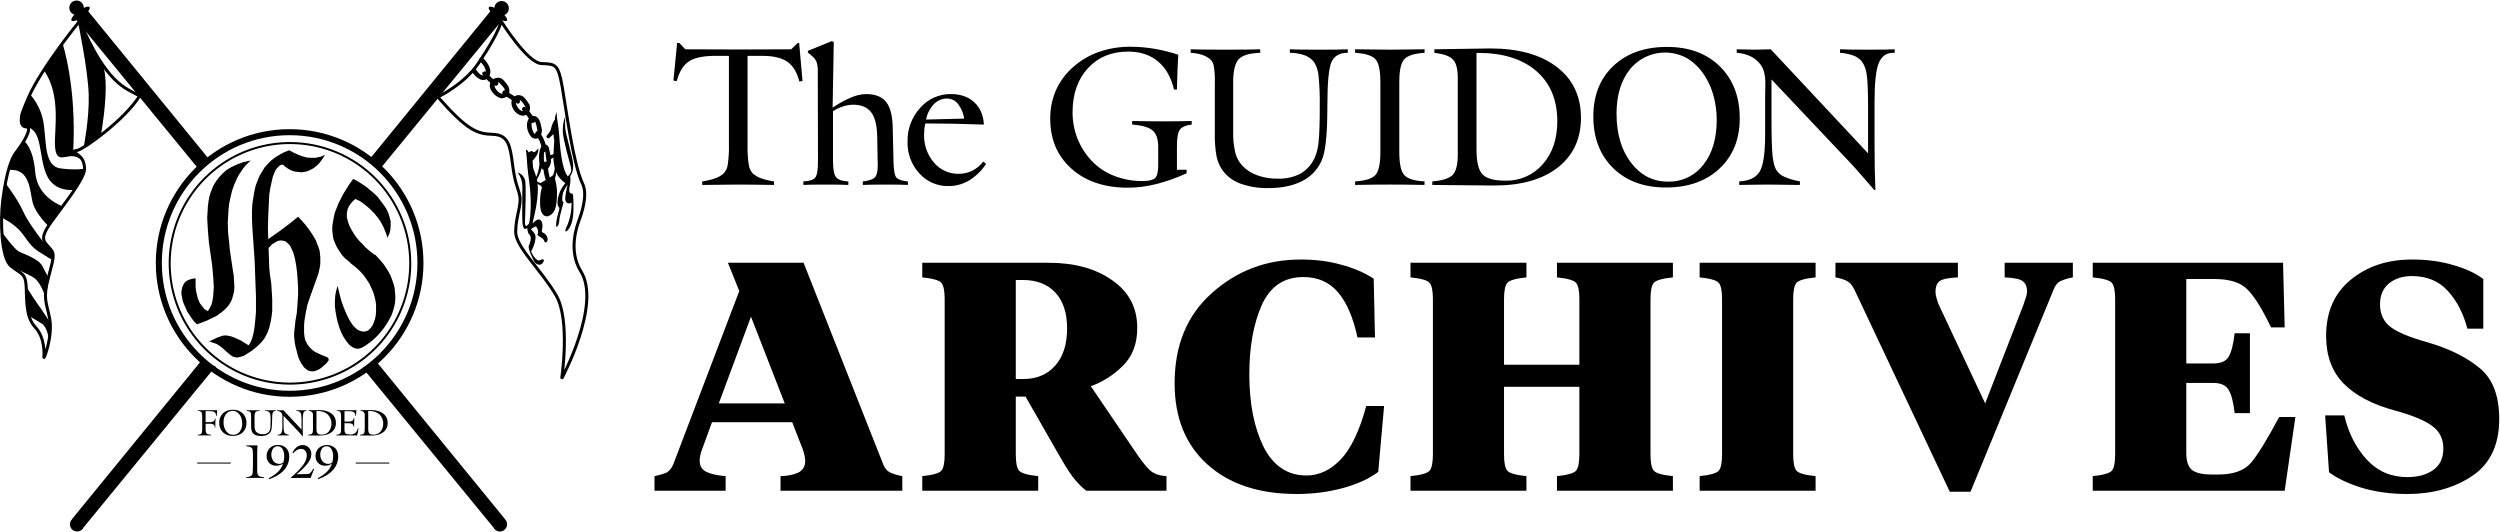 <svg width="2956" height="629" viewBox="0 0 2956 629" fill="none" xmlns="http://www.w3.org/2000/svg">
<path d="M105.92 8.448C107.256 10.242 103.563 15.253 97.673 19.64C91.782 24.027 85.922 26.122 84.586 24.326C83.25 22.529 86.941 17.519 92.832 13.133C98.722 8.748 104.581 6.652 105.92 8.448Z" fill="black"/>
<path d="M99.112 9.198C99.112 10.893 98.609 12.551 97.668 13.961C96.726 15.37 95.387 16.469 93.821 17.118C92.254 17.767 90.531 17.938 88.868 17.607C87.205 17.277 85.677 16.461 84.478 15.263C83.279 14.064 82.462 12.537 82.13 10.874C81.799 9.212 81.968 7.488 82.616 5.921C83.264 4.355 84.362 3.015 85.771 2.072C87.18 1.13 88.837 0.626 90.532 0.625C91.659 0.624 92.774 0.845 93.815 1.275C94.856 1.706 95.802 2.337 96.599 3.134C97.395 3.93 98.028 4.875 98.459 5.916C98.89 6.956 99.112 8.072 99.112 9.198Z" fill="black"/>
<path d="M584.518 9.799C584.518 11.495 585.02 13.152 585.962 14.562C586.905 15.972 588.244 17.071 589.81 17.72C591.377 18.369 593.101 18.539 594.764 18.208C596.427 17.877 597.955 17.061 599.154 15.862C600.353 14.662 601.169 13.135 601.5 11.472C601.831 9.809 601.661 8.085 601.012 6.518C600.363 4.952 599.264 3.613 597.854 2.67C596.444 1.728 594.787 1.226 593.091 1.226C590.817 1.226 588.637 2.129 587.029 3.737C585.421 5.345 584.518 7.525 584.518 9.799Z" fill="black"/>
<path d="M94.147 24.898C94.147 24.898 49.476 79.548 33.929 114.826C33.929 114.826 25.359 134.359 25.359 137.947C25.359 141.535 23.46 149.506 31.233 150.104C39.006 150.702 27.352 169.537 18.981 180.3C10.61 191.062 5.827 216.175 3.136 238C0.445 259.824 1.043 305.267 13.301 314.834C25.558 324.401 30.037 322.906 30.94 338.452C31.843 353.998 30.043 374.328 41.703 386.885C53.362 399.441 52.166 418.575 51.867 422.461C51.568 426.348 62.63 397.647 58.743 377.019C54.857 356.39 50.373 353.699 57.548 327.092C64.723 300.484 64.424 299.886 58.145 292.711C51.867 285.535 45.888 282.546 61.135 261.618C76.382 240.691 100.3 210.794 100.001 199.433C99.702 188.073 94.32 184.784 90.434 181.794C86.547 178.805 84.753 179.104 91.929 177.609C99.104 176.114 146.938 142.331 165.175 113.331C147.536 104.063 125.706 98.383 94.147 24.898Z" stroke="black" stroke-width="3.566"/>
<path d="M121.62 77.556C121.62 77.556 130.39 92.901 119.628 158.077C101.69 172.029 98.898 174.021 98.898 174.021C98.898 174.021 105.675 140.937 104.878 111.837C104.08 82.737 92.321 26.532 92.321 26.532L94.147 24.898L121.62 77.556Z" fill="black"/>
<path d="M73.992 51.45C73.992 51.45 90.734 102.274 86.548 178.211C90.346 181.611 93.755 185.421 96.713 189.572C94.848 187.728 92.584 186.337 90.095 185.507C87.607 184.678 84.961 184.432 82.363 184.789C73.394 185.985 66.219 190.17 65.023 172.83C63.827 155.49 72.796 112.439 51.868 83.141C66.816 59.821 73.992 51.45 73.992 51.45Z" fill="black"/>
<path d="M35.127 111.24C35.127 111.24 48.88 124.395 51.87 147.714C54.859 171.033 53.065 196.744 71.601 199.136C90.137 201.528 100.003 199.435 100.003 199.435L89.539 224.249C89.539 224.249 64.426 229.033 54.859 206.311C45.292 183.59 50.674 153.693 31.241 150.106C22.571 147.116 25.361 137.949 25.361 137.949L35.127 111.24Z" fill="black"/>
<path d="M28.546 166.845C28.546 166.845 39.308 174.02 41.7 203.917C44.092 233.813 73.988 243.978 73.988 243.978L57.246 267.298C57.246 267.298 42.298 252.947 38.71 239.793C35.123 226.638 36.319 198.536 10.01 200.927C12.402 189.567 24.36 172.825 28.546 166.845Z" fill="black"/>
<path d="M5.83 215.882C5.83 215.882 20.778 235.016 27.355 249.964C33.933 264.913 54.262 290.026 54.262 290.026L62.035 297.799L62.633 307.964C62.633 307.964 53.664 302.582 45.293 297.201C36.922 291.82 32.737 284.644 27.355 277.469C21.974 270.294 14.799 263.717 1.645 257.14C2.201 243.315 3.599 229.537 5.83 215.882Z" fill="black"/>
<path d="M2.237 274.474C2.237 274.474 16.588 294.206 21.969 297.195C27.35 300.185 45.288 305.567 50.072 314.535C54.855 323.504 57.845 329.484 57.845 329.484L53.659 351.009C53.659 351.009 48.278 333.669 39.907 328.288C31.536 322.906 11.206 315.731 8.815 310.35C6.423 304.969 2.237 274.474 2.237 274.474Z" fill="black"/>
<path d="M29.747 336.662C29.747 336.662 39.912 353.404 45.293 360.579C50.675 367.754 59.644 382.104 59.644 382.104L57.85 402.434C57.85 402.434 56.654 387.486 49.479 382.702C42.304 377.919 32.139 373.135 32.139 370.744C32.139 368.352 29.747 336.662 29.747 336.662Z" fill="black"/>
<path d="M342.46 465.617C427.879 465.617 497.124 396.372 497.124 310.953C497.124 225.534 427.879 156.289 342.46 156.289C257.041 156.289 187.796 225.534 187.796 310.953C187.796 396.372 257.041 465.617 342.46 465.617Z" stroke="black" stroke-width="7.131"/>
<path d="M485.085 311.354C485.085 339.483 476.744 366.98 461.116 390.369C445.489 413.757 423.277 431.986 397.289 442.751C371.301 453.516 342.705 456.332 315.117 450.845C287.528 445.357 262.186 431.812 242.296 411.922C222.406 392.032 208.86 366.69 203.373 339.102C197.885 311.513 200.701 282.917 211.466 256.929C222.23 230.941 240.459 208.729 263.848 193.101C287.236 177.474 314.733 169.132 342.862 169.132C380.582 169.132 416.756 184.116 443.428 210.788C470.1 237.46 485.084 273.634 485.085 311.354Z" stroke="black" stroke-width="2.377"/>
<path d="M517.658 114.627C517.658 114.627 548.546 100.078 565.288 75.362C591.802 36.218 592.399 24.937 592.399 24.937C592.399 24.937 623.492 74.565 640.234 75.163C656.976 75.761 659.966 75.761 664.749 102.668C669.532 129.575 677.344 192.787 688.866 217.271C695.243 230.824 687.67 252.349 684.481 261.12C683.188 264.672 670.928 295.4 686.872 320.913C711.305 360.008 664.151 447.674 664.151 447.674C664.151 447.674 674.516 378.912 657.774 349.613C641.032 320.315 609.739 292.212 609.739 274.274C609.739 256.336 616.915 241.986 614.523 231.223C612.131 220.46 609.141 218.069 606.152 195.347C603.162 172.626 601.368 159.471 582.833 158.873C564.297 158.276 552.936 154.688 517.658 114.627Z" stroke="black" stroke-width="3.566"/>
<path d="M558.374 85.197C562.403 91.64 572.08 99.73 578.075 90.488C582.87 83.095 576.678 73.979 571.274 68.777C568.775 66.369 564.963 70.17 567.468 72.582C570.717 75.711 574.294 80.175 574.446 84.852C574.59 89.24 570.372 90.023 567.536 87.737C565.754 86.242 564.229 84.463 563.022 82.474C561.187 79.538 556.527 82.235 558.374 85.191V85.197Z" fill="black"/>
<path d="M600.999 101.915C598.579 98.666 594.517 92.138 590.003 91.909C585.559 91.683 581.39 93.696 579.708 97.914C576.775 105.259 584.914 113.747 591.216 115.841C594.552 116.95 598.305 115.363 600.464 112.786C603.16 109.567 602.539 105.471 600.999 101.915C599.623 98.736 594.986 101.48 596.351 104.631C597.428 107.121 597.148 109.698 594.35 110.664C592.162 111.419 589.641 109.132 588.224 107.793C586.062 105.759 582.256 99.503 586.66 97.779C589.242 96.767 589.627 97.233 590.996 98.48C592.971 100.356 594.764 102.413 596.351 104.627C598.399 107.378 603.075 104.698 600.999 101.915Z" fill="black"/>
<path d="M625.907 123.56C623.556 120.11 620.517 114.539 616.379 113.064C615.24 112.608 614.015 112.404 612.79 112.466C611.564 112.528 610.366 112.854 609.279 113.422C608.191 113.99 607.239 114.787 606.488 115.758C605.738 116.728 605.206 117.85 604.929 119.046C603.419 125.736 608.802 134.157 615.217 136.241C623.019 138.775 628.503 131.346 626.18 124.209C625.109 120.923 619.91 122.329 620.988 125.644C621.743 127.96 621.791 130.281 619.143 131.218C616.915 132.005 614.773 129.965 613.356 128.551C611.562 126.757 607.607 119.76 611.631 118.174C615.969 116.463 619.287 123.39 621.26 126.288C623.201 129.123 627.869 126.431 625.907 123.56Z" fill="black"/>
<path d="M640.734 153.383C639.814 149.183 639.165 143.143 636.27 139.789C632.293 135.178 626.645 136.778 624.272 141.983C621.443 148.19 623.793 156.838 628.136 161.8C629.113 162.843 630.387 163.561 631.786 163.854C633.185 164.148 634.64 164.004 635.954 163.442C639.58 161.739 640.532 157.765 640.829 154.1C641.109 150.63 635.724 150.664 635.446 154.1C635.326 155.589 634.862 159.619 632.403 158.399C631.012 157.709 630.171 155.203 629.673 153.887C628.959 151.955 628.551 149.924 628.466 147.867C628.4 146.497 628.882 142.395 630.7 142.306C633.844 142.15 635.066 152.644 635.542 154.815C636.289 158.205 641.474 156.767 640.734 153.383Z" fill="black"/>
<path d="M651.601 190.373C651.186 185.092 650.306 179.858 648.969 174.732C647.372 169.437 641.381 169.599 639.343 174.519C636.711 180.881 636.461 191.592 639.594 197.797C640.812 200.209 643.5 202.093 646.203 200.501C649.839 198.362 651.181 194.361 651.601 190.373C651.96 186.922 646.575 186.958 646.216 190.373C646.086 191.601 644.901 197.277 643.859 193.807C643.258 191.387 642.981 188.899 643.034 186.407C642.993 184.759 643.07 183.11 643.19 181.467C643.305 180.291 643.512 179.126 643.808 177.983C643.928 177.608 644.041 177.235 644.157 176.862C645.011 175.932 644.832 175.58 643.619 175.805C644.97 176.9 645.066 182.098 645.32 183.701C645.67 185.915 645.962 188.14 646.216 190.367C646.6 193.782 651.988 193.819 651.601 190.373Z" fill="black"/>
<path d="M570.735 88.285C574.563 93.287 579.269 98.516 585.059 101.213C588.184 102.669 590.92 98.03 587.775 96.564C584.652 94.958 581.843 92.802 579.484 90.199C578.398 89.096 577.369 87.935 576.368 86.755C576.046 86.376 575.73 85.99 575.418 85.602C575.168 85.292 574.975 85.034 575.385 85.569C573.305 82.853 568.626 85.529 570.737 88.286L570.735 88.285Z" fill="black"/>
<path d="M595.212 111.972C600.537 115.237 605.832 118.574 610.961 122.14C613.821 124.127 616.507 119.458 613.678 117.491C608.549 113.925 603.255 110.588 597.928 107.323C594.96 105.504 592.258 110.162 595.212 111.972Z" fill="black"/>
<path d="M617.997 130.881C621.784 134.862 625.058 139.301 627.742 144.095C629.449 147.117 634.1 144.405 632.389 141.377C629.47 136.188 625.913 131.384 621.802 127.076C619.394 124.564 615.591 128.38 617.997 130.881Z" fill="black"/>
<path d="M633.542 159.781C637.951 164.553 640.121 171.505 641.223 177.733C641.821 181.148 647.013 179.696 646.415 176.298C645.149 169.129 642.388 161.425 637.347 155.97C634.988 153.415 631.19 157.232 633.542 159.776V159.781Z" fill="black"/>
<path d="M642.719 193.044C641.718 199.769 643.546 207.026 645.411 213.417C646.381 216.741 651.576 215.325 650.603 211.981C649.248 207.618 648.359 203.123 647.95 198.572C647.872 197.438 647.853 196.3 647.893 195.163C647.903 194.839 648.122 193.053 647.911 194.472C648.417 191.078 643.23 189.617 642.719 193.036V193.044Z" fill="black"/>
<path d="M625.133 180.306C625.133 180.306 623.802 176.887 621.879 177.025C622.397 181.935 622.452 182.453 622.78 185.551C623.107 188.65 623.138 194.406 624.4 204.55C625.662 214.693 630.095 240.076 625.661 264.139C622.74 267.709 620.609 269.521 620.758 261.833C620.906 254.144 622.63 217.227 620.537 212.064C618.445 206.902 614.494 204.397 612.34 204.214C615.596 208.718 617.446 214.086 617.654 219.64C617.756 222.418 617.273 258.232 617.602 261.332C617.93 264.431 618.395 274.319 623.301 269.388C624.102 275.138 624.332 275.458 626.554 278.165C628.776 280.871 626.905 287.02 625.338 290.517C623.77 294.013 630.207 306.077 631.255 308.659C632.302 311.241 638.878 316.582 642.615 309.556C644.915 303.793 637.364 308.445 636.935 308.061C636.506 307.677 632.6 307.762 628.002 297.354C632.259 289.97 633.884 281.494 632.955 278.202C632.026 274.909 627.739 271.049 627.739 271.049C627.739 271.049 632.901 266.695 634.242 268.37C635.583 270.046 637.059 273.014 635.453 277.998C637.767 279.732 642.636 281.781 643.566 285.073C644.497 288.365 647.548 286.092 647.597 282.859C647.494 281.224 646.95 279.647 646.022 278.296C645.093 276.946 643.816 275.872 642.326 275.19C639.92 274.425 640.586 273.387 641.298 269.118C642.009 264.849 640.349 252.835 629.555 264.386C630.385 259.404 638.913 231.897 634.887 212.134C637.549 207.985 640.396 200.504 640.672 197.593C640.948 194.683 639.177 184.289 639.177 184.289C639.177 184.289 637.34 204.172 633.984 209.099C632.718 204.448 630.449 199.483 630.339 198.448C630.229 197.414 629.667 190.242 629.667 190.242C629.667 190.242 634.491 184.535 635.248 182.527C636.005 180.519 637.528 174.754 636.114 176.058C634.699 177.363 632.127 180.538 631.091 179.959C630.055 179.38 628.682 177.19 625.133 180.306Z" fill="black"/>
<path d="M655.981 141.567C656.229 138.454 656.882 135.387 657.924 132.443C658.442 137.355 658.499 137.871 658.826 140.972C659.152 144.073 660.219 148.658 661.138 159.189C662.058 169.72 663.366 198.61 671.407 208.659C674.379 205.607 676.402 202.759 674.826 197.01C673.25 191.262 666.216 165.639 665.596 157.36C665.032 150.637 665.967 143.872 668.334 137.553C667.536 150.11 668.858 155.147 669.304 157.539C669.75 159.93 676.895 187.174 677.221 190.275C677.548 193.376 679.052 202.097 674.256 208.067C674.71 214.204 674.592 214.916 673.352 221.515C672.112 228.113 674.747 229.199 676.643 228.803C678.538 228.408 678.17 248.774 677.839 252.911C677.507 257.047 675.94 269.788 669.377 273.694C666.477 273.774 671.254 265.801 671.52 264.636C674.497 256.609 675.963 248.1 675.844 239.539C671.093 242.272 668.212 238.862 668.324 234.396C668.437 229.931 671.081 218.288 671.081 218.288C671.081 218.288 666.191 225.224 665.452 229.235C664.713 233.246 664.111 238.552 666.318 239.253C664.82 245.27 661.373 256.661 661.264 261.122C661.155 265.582 658.319 269.922 657.676 267.47C657.034 265.019 658.626 256.283 660.379 250.848C662.132 245.413 661.407 245.935 660.038 244.002C658.669 242.068 657.711 229.27 668.396 216.687C666.8 214.433 654.883 209.892 654.323 186.237C651.441 188.319 648.215 190.781 647.447 189.046C646.764 186.853 646.268 184.607 645.963 182.331C645.963 182.331 650.885 184.894 654.459 182.037C654.579 175.83 655.428 167.358 655.319 166.326C655.21 165.294 654.3 158.507 654.3 158.507C654.3 158.507 649.421 163.698 648.441 163.639C647.46 163.579 645.175 162.103 646.534 160.29C647.894 158.477 650.52 155.81 651.222 153.287C651.924 150.764 652.596 146.235 655.981 141.567Z" fill="black"/>
<path d="M640.238 215.834C640.238 215.834 652.595 208.71 655.585 205.918C658.574 203.127 656.182 211.3 656.182 211.3C657.537 216.145 658.356 221.125 658.624 226.149C658.774 247.375 655.186 252.757 648.409 255.547C648.409 255.547 639.425 258.736 638.644 242.392C637.996 228.839 640.836 221.814 640.836 221.814C640.836 221.814 637.248 217.03 640.238 215.834Z" fill="black"/>
<path d="M634.549 214.484C634.549 214.484 638.884 216.875 641.724 216.875C644.564 216.875 640.827 220.314 640.827 220.314C638.556 219.211 636.359 217.963 634.25 216.576L633.054 215.53L634.698 213.736L634.549 214.484Z" fill="black"/>
<path d="M654.131 207.467C655.557 202.331 656.508 197.076 656.972 191.766C657.47 183.621 659.813 202.682 655.775 209.71C651.226 217.628 650.113 218.873 654.131 207.467Z" fill="black"/>
<path d="M578.075 8.448C576.738 10.242 580.432 15.253 586.322 19.64C592.213 24.027 598.072 26.122 599.411 24.326C600.749 22.529 597.054 17.519 591.164 13.133C585.273 8.748 579.413 6.652 578.075 8.448Z" fill="black"/>
<path d="M296.376 189.735L287.733 191.675L280.294 194.399L273.622 197.506L267.733 201.017L263.024 205.297L258.71 209.96L255.184 214.622L252.049 220.071L249.69 225.904L247.728 231.751L246.56 237.972L245.777 244.188L245.376 251.194L244.987 257.813L245.376 264.816L245.777 271.815L246.943 286.21L248.912 300.213L250.865 313.834L252.049 327.056L252.431 333.278L252.827 339.508L252.431 344.954L252.049 350.401L251.259 355.452L250.08 360.115L248.13 364.01L245.777 367.9L243.809 366.731L241.451 365.176L239.105 362.073L236.346 358.562L235.179 355.838L233.999 353.113L233.21 350.004L232.432 346.891L231.642 342.999L231.259 338.722V334.057V328.994L226.537 329.78L224.191 330.546L222.235 331.334L220.667 332.121L219.098 333.278L217.913 334.842L217.131 335.997L215.562 339.508L214.771 342.999L214.395 346.891L215.173 351.174L215.956 355.452L217.53 359.731L219.483 364.01L221.451 368.673L224.191 372.568L226.938 376.849L229.692 380.353L232.826 383.462L243.408 379.572L252.431 375.288L256.351 373.351L259.494 371.013L262.642 368.673L265.384 366.347L267.733 364.01L270.086 361.285L271.654 358.96L273.221 356.236L274.405 353.514L275.191 350.791L276.757 344.954L277.159 339.119L276.757 332.504L276.369 325.886L275.191 318.498L272.839 302.936L271.654 294.377L270.864 285.437L270.486 282.713L269.696 274.928L269.296 263.258L269.696 256.642L270.086 249.25L270.864 241.465L272.432 233.695L274.405 225.52L277.159 217.749L280.683 209.96L282.646 206.467L284.998 202.956L287.356 199.462L290.092 195.952L293.239 192.844L296.376 189.735Z" fill="black"/>
<path d="M359.542 390.075V384.627L359.931 379.566L361.493 369.837L363.45 360.506L366.203 352.338L371.709 336.772L374.432 329.385L376.795 322.387L378.363 314.985L378.745 311.489V307.991V304.484L378.363 300.59L377.98 296.713L376.795 292.818L375.227 288.924L373.66 284.644L371.295 280.367L368.566 276.092L365.401 271.425L361.876 266.747L357.563 261.697L352.469 256.252L341.876 264.81L330.495 273.363L317.166 282.707L316.772 269.085L317.166 255.083L317.95 238.751L318.334 230.576L319.519 222.79L321.088 215.403L322.653 208.787L325.007 202.95L326.192 200.627L327.76 198.669L329.326 197.117L330.896 195.562L332.853 194.775H334.821L336.389 196.349L338.351 197.903L340.692 199.456L343.443 201.011L346.197 202.178L349.333 202.95L352.858 203.333L355.994 203.731L359.542 203.333L363.06 202.566L366.587 201.011L370.522 199.059L374.043 196.349L377.56 192.838L381.115 188.174L384.252 183.111L381.498 184.281L378.745 185.451L375.994 185.834L373.277 186.621H367.771L362.678 186.218L357.179 184.664L352.086 182.727L346.963 180.389L341.876 177.665L335.988 180.001L330.896 182.727L325.79 185.834L321.088 189.345L317.166 193.222L313.247 197.5L310.111 202.566L306.974 207.631L304.605 213.46L302.254 219.68L300.687 226.685L299.513 233.689L298.334 241.459L297.944 250.031V258.973L298.334 268.301L301.081 308.381L301.871 329.385L302.649 349.998V359.725V369.065L301.871 378.012L301.081 385.797L299.902 393.185L298.334 399.405L296.378 404.467L295.198 406.405L294.03 408.361L288.927 405.234L284.601 402.512L280.296 400.576L276.76 399.017L273.624 397.847L270.489 397.079L267.736 396.681H265.386L262.644 397.079L260.674 397.847L256.354 399.405L247.348 403.68L252.051 405.234L256.354 406.793L259.89 409.133L263.027 411.468L268.131 416.132L270.489 418.075L272.841 420.025L275.193 421.582L277.54 422.349L280.686 422.75L284.211 421.966L288.137 420.798L292.463 418.075L297.944 414.578L304.216 409.517L306.574 407.191L308.927 404.85L310.894 402.512L312.846 399.803L315.983 393.954L318.334 387.735L319.902 381.119L321.088 374.516L321.876 367.512V360.506V353.892L321.486 347.274L320.687 334.836L319.117 323.94L318.334 316.152L317.551 293.202L319.519 291.266L321.486 288.924L324.224 287.371L326.579 285.814L329.326 284.644L332.068 284.26L334.821 284.644L337.567 285.431L339.925 287.371L342.677 290.095L344.63 293.989L346.963 299.035L348.566 305.271L350.1 313.042L351.289 322.387L352.086 333.272L352.469 340.673V348.054L351.702 360.109L350.9 370.236L349.333 379.176L348.566 386.564L347.764 393.954V397.847L348.154 401.357L348.566 405.234L349.333 409.517L351.702 418.473L352.858 422.75L354.427 426.244L355.994 429.357L357.973 432.078L359.542 434.419L361.876 436.356L363.834 437.914L366.203 438.696L368.566 439.085H370.906L373.66 438.312L376.405 437.142L379.546 435.2L382.683 432.475L386.21 429.357L387.778 427.031L388.572 426.244V425.073V424.307L388.161 423.52L387.004 422.349L385.023 421.582L379.135 419.246L375.994 417.685L372.474 416.132L369.337 413.791L366.203 410.687L363.45 407.191L362.265 404.85L361.109 402.512L360.313 399.803L359.931 397.079L359.542 393.568V390.075Z" fill="black"/>
<path d="M443.877 301.381H443.075L436.038 295.933L432.101 292.44L428.574 288.546L424.644 284.649L421.118 280.371L417.983 275.707L415.23 271.033L412.896 266.369L411.299 261.701L410.143 257.023V252.363L410.527 250.036L410.915 247.699L411.712 245.741L412.896 243.415L414.465 241.077L416.025 239.138L417.983 237.184L420.323 235.246L425.829 237.971L431.327 241.862L436.804 246.528L442.31 251.973L447.397 258.194L449.765 261.701L451.722 265.198L453.674 269.089L455.242 272.983L456.811 276.862L457.989 281.158L459.172 278.816L460.358 276.48L461.513 271.814L461.926 266.751V261.701L460.747 257.023L459.172 251.973L456.811 246.911L453.674 242.245L450.149 237.587L446.631 232.905L442.31 228.631L437.606 224.746L432.896 220.854L427.78 217.344L422.691 214.236L417.6 211.512L412.896 218.13L408.958 224.349L405.433 230.182L402.682 235.629L399.934 241.077L397.981 246.144L395.997 251.192L394.84 255.868L394.045 260.532L393.274 264.814L392.861 268.705V272.586L393.274 276.096L393.663 279.584L394.429 283.095L395.614 286.208L397.981 291.653L401.119 296.717L404.254 301.381L407.775 305.275L411.712 308.385L414.847 311.493L420.323 315.772L425.445 320.434L429.76 325.112L433.285 330.162L436.422 334.84L438.761 339.889L441.129 344.952L442.693 350.002L443.877 355.063L444.643 359.73V364.393V368.671L444.261 372.951L443.488 376.847L442.31 380.351L441.129 383.46L439.556 386.186L437.606 388.525L435.625 390.462L433.285 391.633L430.916 392.019H428.574L425.829 391.235L423.076 390.079L420.323 387.739L417.6 385.015L414.847 381.124L412.099 376.456L409.347 370.628L406.59 364.008L403.866 356.617L401.503 347.675L399.167 337.947L397.593 343.401L396.415 349.23L395.997 355.451V362.071L396.799 368.671L397.981 375.287L399.551 381.907L401.503 388.128L403.866 393.959L406.59 399.021L409.733 403.685L412.896 407.578L414.465 408.748L416.415 410.303L417.983 411.089L419.94 411.858L421.892 412.242H423.871L425.829 411.858L427.78 411.089L431.327 409.138L435.237 406.409L439.946 402.918L444.643 398.637L449.354 393.573L454.063 387.739L458.378 381.124L462.313 374.119L463.883 370.24L465.067 366.345L466.223 362.454L467.019 358.176L467.408 353.896V349.619L467.019 345.335L466.635 340.677L465.451 335.995L463.883 331.333L461.926 326.268L459.564 321.604L456.421 316.554L452.907 311.493L448.581 306.431L443.877 301.381Z" fill="black"/>
<path d="M291.176 565.153V564.159C292.668 564.123 294.146 563.855 295.556 563.367C296.584 563.02 297.477 562.359 298.109 561.478C298.586 560.467 298.842 559.366 298.862 558.248C299.005 556.649 299.077 554.046 299.076 550.438V538.861C299.123 536.704 299.029 534.546 298.795 532.401C298.706 531.446 298.368 530.531 297.814 529.748C297.138 529.078 296.292 528.605 295.367 528.38C294.005 527.976 292.6 527.735 291.181 527.663V526.613C291.879 526.631 292.65 526.645 293.492 526.654C294.334 526.664 295.579 526.668 297.228 526.667C299.25 526.667 300.759 526.663 301.755 526.654C302.752 526.645 303.661 526.623 304.483 526.586C304.358 528.475 304.265 530.134 304.202 531.564C304.139 532.993 304.107 534.149 304.107 535.033V553.63C304.049 555.716 304.152 557.804 304.416 559.874C304.534 560.77 304.902 561.615 305.477 562.312C306.184 562.957 307.045 563.41 307.977 563.628C309.331 563.967 310.72 564.148 312.115 564.165V565.159C309.266 565.106 307.125 565.074 305.692 565.064C304.259 565.053 302.924 565.049 301.687 565.052C300.451 565.052 299.116 565.056 297.682 565.064C296.248 565.071 294.079 565.101 291.176 565.153Z" fill="black"/>
<path d="M318.337 566.526L317.799 565.371C321.841 563.468 325.542 560.912 328.751 557.805C331.425 555.142 333.436 551.888 334.622 548.306C333.356 549.062 332.003 549.662 330.592 550.092C329.311 550.473 327.981 550.668 326.645 550.67C325.124 550.745 323.604 550.499 322.184 549.95C320.764 549.4 319.476 548.559 318.402 547.48C317.327 546.4 316.492 545.108 315.949 543.685C315.406 542.263 315.168 540.742 315.25 539.222C315.189 537.477 315.49 535.74 316.136 534.118C316.781 532.497 317.755 531.027 318.998 529.801C320.276 528.574 321.787 527.617 323.442 526.987C325.098 526.357 326.863 526.066 328.633 526.132C330.432 526.034 332.233 526.309 333.921 526.941C335.609 527.572 337.148 528.546 338.442 529.801C340.825 532.248 342.016 535.612 342.016 539.893C342.029 545.792 339.807 551.477 335.796 555.803C331.646 560.479 325.826 564.054 318.337 566.526ZM335.187 546.451C335.469 545.326 335.689 544.187 335.846 543.038C335.995 541.942 336.071 540.838 336.073 539.732C336.231 536.646 335.513 533.577 334.004 530.88C333.451 529.884 332.641 529.055 331.657 528.481C330.674 527.906 329.554 527.608 328.415 527.616C327.344 527.586 326.283 527.816 325.321 528.287C324.359 528.757 323.525 529.454 322.891 530.317C321.442 532.596 320.719 535.261 320.818 537.96C320.916 540.659 321.831 543.265 323.442 545.433C324.275 546.417 325.318 547.201 326.495 547.727C327.673 548.253 328.953 548.507 330.242 548.47C331.161 548.483 332.074 548.313 332.928 547.972C333.772 547.615 334.539 547.099 335.187 546.451Z" fill="black"/>
<path d="M344.448 565.265L344.07 564.486C349.324 560.239 354.076 555.406 358.234 550.081C361.227 545.961 362.723 542.234 362.722 538.9C362.85 536.748 362.191 534.622 360.868 532.919C360.231 532.195 359.438 531.625 358.549 531.25C357.66 530.876 356.698 530.707 355.735 530.756C354.102 530.777 352.503 531.226 351.098 532.06C349.385 533.084 347.862 534.398 346.598 535.943L345.761 535.271C347.032 532.618 348.877 530.282 351.163 528.431C353.118 526.976 355.499 526.206 357.936 526.24C359.299 526.211 360.653 526.474 361.907 527.01C363.16 527.546 364.284 528.344 365.205 529.351C367.16 531.45 368.208 534.236 368.121 537.104C368.121 540.42 366.71 543.981 363.889 547.787C360.023 552.629 355.567 556.969 350.626 560.707L360.408 560.599C361.791 560.637 363.175 560.557 364.545 560.36C365.247 560.252 365.911 559.975 366.482 559.554C367.159 558.936 367.767 558.247 368.296 557.499C369.065 556.42 369.778 555.302 370.432 554.149L371.372 554.605L367.235 565.168C364.762 565.13 362.836 565.103 361.456 565.087C360.075 565.07 358.795 565.061 357.614 565.06C355.195 565.06 352.901 565.078 350.733 565.114C348.566 565.15 346.471 565.2 344.448 565.265Z" fill="black"/>
<path d="M376.17 566.527L375.633 565.371C379.675 563.47 383.375 560.913 386.583 557.806C389.258 555.143 391.269 551.889 392.456 548.307C391.189 549.063 389.835 549.663 388.424 550.093C387.143 550.474 385.813 550.668 384.477 550.67C382.956 550.745 381.436 550.5 380.016 549.95C378.596 549.401 377.308 548.559 376.233 547.48C375.159 546.401 374.324 545.108 373.781 543.686C373.238 542.263 372.999 540.743 373.081 539.222C373.02 537.478 373.322 535.74 373.967 534.118C374.613 532.497 375.588 531.027 376.831 529.802C379.518 527.437 382.974 526.132 386.553 526.132C390.132 526.132 393.589 527.437 396.275 529.802C398.658 532.248 399.849 535.612 399.849 539.893C399.861 545.792 397.639 551.477 393.628 555.803C389.478 560.48 383.658 564.054 376.17 566.527ZM393.02 546.451C393.302 545.326 393.522 544.187 393.679 543.038C393.829 541.943 393.905 540.839 393.907 539.733C394.064 536.646 393.347 533.578 391.838 530.881C391.286 529.884 390.475 529.056 389.491 528.481C388.508 527.907 387.387 527.608 386.248 527.616C385.178 527.587 384.116 527.817 383.155 528.287C382.193 528.758 381.359 529.454 380.725 530.317C379.276 532.596 378.553 535.262 378.651 537.961C378.75 540.66 379.665 543.266 381.277 545.433C382.109 546.418 383.152 547.202 384.329 547.728C385.506 548.253 386.786 548.507 388.075 548.47C388.995 548.483 389.909 548.314 390.763 547.973C391.606 547.616 392.373 547.099 393.02 546.451Z" fill="black"/>
<path d="M233.136 547.514H272.887" stroke="black" stroke-width="1.189"/>
<path d="M420.586 547.514H460.339" stroke="black" stroke-width="1.189"/>
<path d="M233.746 514.863L233.726 514.089C235.873 513.95 237.302 513.511 238.011 512.773C238.72 512.034 239.075 510.315 239.078 507.615V492.434C239.078 489.699 238.736 487.95 238.052 487.185C236.906 486.24 235.462 485.732 233.977 485.749V484.977C235.329 484.977 237.203 484.991 239.599 485.018C241.996 485.046 243.717 485.06 244.762 485.059C246.559 485.059 248.402 485.052 250.291 485.039C252.181 485.025 254.365 485.004 256.844 484.977L256.197 491.957H255.569C255.489 489.756 254.891 488.238 253.775 487.401C252.658 486.565 250.509 486.146 247.327 486.146H243.105V499.147H248.017C249.607 499.269 251.197 498.905 252.575 498.103C253.078 497.701 253.481 497.188 253.753 496.604C254.025 496.021 254.158 495.382 254.142 494.738L254.831 494.758C254.762 496.124 254.709 497.41 254.674 498.615C254.639 499.82 254.622 500.987 254.623 502.117C254.623 503.065 254.626 503.782 254.633 504.27C254.64 504.759 254.643 505.211 254.643 505.629H254.016C254.081 504.974 253.993 504.314 253.758 503.699C253.523 503.085 253.148 502.534 252.662 502.09C251.31 501.261 249.727 500.888 248.146 501.024H243.109V507.412C243.109 510.019 243.527 511.724 244.363 512.53C245.198 513.335 246.934 513.854 249.569 514.085V514.859H249.316C245.776 514.802 243.15 514.774 241.437 514.775C240.489 514.775 239.476 514.782 238.396 514.796L233.746 514.863Z" fill="black"/>
<path d="M259.233 499.793C259.139 497.73 259.485 495.672 260.248 493.754C261.011 491.835 262.174 490.102 263.659 488.668C266.605 485.895 270.538 484.508 275.459 484.508C277.584 484.407 279.707 484.735 281.702 485.473C283.698 486.211 285.523 487.344 287.071 488.804C288.542 490.307 289.688 492.097 290.438 494.062C291.187 496.027 291.524 498.126 291.428 500.227C291.514 502.275 291.163 504.318 290.397 506.219C289.631 508.121 288.468 509.837 286.986 511.253C284.025 514.033 280.099 515.423 275.208 515.424C273.085 515.526 270.964 515.201 268.97 514.468C266.976 513.736 265.149 512.611 263.597 511.16C262.124 509.669 260.976 507.889 260.225 505.933C259.474 503.977 259.136 501.886 259.233 499.793ZM264.334 499.186C264.164 503.032 265.281 506.824 267.51 509.962C268.421 511.264 269.636 512.324 271.049 513.051C272.462 513.778 274.031 514.149 275.62 514.133C277.12 514.178 278.609 513.865 279.964 513.222C281.32 512.579 282.503 511.623 283.418 510.433C285.504 507.58 286.545 504.096 286.365 500.567C286.37 498.789 286.138 497.019 285.676 495.303C285.263 493.724 284.599 492.221 283.711 490.852C282.738 489.29 281.418 487.974 279.853 487.006C277.803 485.866 275.417 485.486 273.115 485.934C270.813 486.381 268.743 487.627 267.269 489.451C265.201 492.261 264.163 495.697 264.328 499.183L264.334 499.186Z" fill="black"/>
<path d="M296.936 503.397V492.411C296.981 491.146 296.901 489.879 296.696 488.63C296.582 488.053 296.277 487.53 295.829 487.147C295.292 486.731 294.684 486.417 294.035 486.218C293.253 485.985 292.445 485.848 291.63 485.811V485.037C292.536 485.066 293.505 485.086 294.536 485.099C295.567 485.112 297.128 485.119 299.218 485.121C301.336 485.121 302.921 485.113 303.973 485.099C305.026 485.085 306.005 485.064 306.91 485.037L306.932 485.811C304.591 485.879 303.012 486.346 302.196 487.21C301.379 488.075 300.971 489.793 300.971 492.365V502.976C300.921 504.598 301.079 506.219 301.441 507.8C301.722 508.87 302.265 509.853 303.02 510.662C303.927 511.605 305.044 512.32 306.28 512.751C307.709 513.256 309.216 513.504 310.732 513.483C312.49 513.552 314.236 513.168 315.802 512.365C317.2 511.528 318.301 510.273 318.948 508.777C319.414 507.642 319.693 506.439 319.772 505.215C319.932 503.663 320.011 501.187 320.011 497.789C320.056 495.482 319.969 493.174 319.751 490.877C319.668 489.863 319.365 488.879 318.862 487.994C318.349 487.26 317.629 486.696 316.794 486.374C315.715 485.984 314.575 485.79 313.427 485.801V485.027C314.194 485.056 315.009 485.077 315.874 485.09C316.738 485.102 318.048 485.109 319.803 485.111C321.572 485.111 322.892 485.104 323.764 485.09C324.636 485.076 325.439 485.056 326.178 485.027V485.801H326.094C325.387 485.735 324.677 485.885 324.057 486.232C323.437 486.579 322.938 487.106 322.625 487.744C321.998 489.038 321.684 492.304 321.685 497.54C321.685 497.985 321.678 498.653 321.664 499.545C321.607 504.392 321.203 507.685 320.451 509.425C319.609 511.407 318.09 513.025 316.166 513.99C313.846 515.098 311.294 515.631 308.725 515.545C306.65 515.596 304.583 515.272 302.624 514.588C301.062 514.04 299.696 513.045 298.694 511.727C298.052 510.829 297.593 509.812 297.346 508.736C297.02 506.976 296.882 505.186 296.936 503.397Z" fill="black"/>
<path d="M328.209 514.866L328.188 514.093C330.39 513.982 331.892 513.265 332.693 511.939C333.493 510.614 333.894 507.873 333.895 503.716V495.504C333.895 495.129 333.902 494.629 333.915 494.004C333.929 493.379 333.936 492.94 333.937 492.688C333.979 491.629 333.837 490.571 333.518 489.561C333.219 488.796 332.747 488.111 332.138 487.561C331.567 487.044 330.904 486.638 330.184 486.365C329.37 486.054 328.514 485.868 327.645 485.813V485.039C328.105 485.039 328.773 485.053 329.652 485.08C330.531 485.106 331.17 485.123 331.574 485.123C331.979 485.123 332.598 485.108 333.393 485.08C334.187 485.051 334.765 485.039 335.128 485.039L356.532 507.925V498.067C356.589 495.569 356.488 493.07 356.228 490.585C356.126 489.55 355.755 488.56 355.151 487.714C354.67 487.121 354.033 486.674 353.313 486.422C352.363 486.085 351.371 485.884 350.365 485.824V485.05C351.119 485.079 351.927 485.099 352.79 485.112C353.653 485.125 354.914 485.132 356.575 485.134C358.218 485.134 359.434 485.126 360.221 485.112C361.008 485.098 361.729 485.077 362.385 485.05V485.824H362.051C361.342 485.802 360.645 486.015 360.068 486.429C359.492 486.844 359.068 487.436 358.862 488.116C358.257 489.644 357.954 492.485 357.953 496.64V505.769C357.953 507.894 357.97 509.779 358.005 511.422C358.041 513.066 358.086 514.587 358.142 515.986H357.889C357.026 514.988 356.089 513.911 355.079 512.756L353.396 510.835L335.29 491.667V500.108C335.29 504.262 335.37 507.059 335.529 508.498C335.586 509.575 335.867 510.629 336.354 511.592C336.782 512.247 337.393 512.761 338.111 513.072C339.207 513.547 340.358 513.883 341.538 514.072V514.866H341.418C338.478 514.81 336.285 514.782 334.839 514.783C334.03 514.783 333.159 514.79 332.225 514.803L328.209 514.866Z" fill="black"/>
<path d="M364.463 514.865V514.091C366.678 513.912 368.166 513.442 368.925 512.681C369.684 511.92 370.064 510.44 370.065 508.239V491.328C370.222 489.889 369.843 488.443 368.999 487.268C367.834 486.354 366.404 485.842 364.923 485.811V485.037C367.321 485.009 369.87 484.969 372.572 484.917C375.274 484.865 376.807 484.841 377.172 484.844C383.416 484.844 388.307 486.203 391.845 488.92C393.567 490.212 394.95 491.903 395.875 493.847C396.8 495.791 397.239 497.931 397.155 500.082C397.243 502.175 396.828 504.258 395.946 506.158C395.065 508.058 393.741 509.719 392.087 511.004C388.706 513.659 384.048 514.986 378.112 514.985C376.969 514.985 374.862 514.968 371.79 514.933C368.718 514.899 366.276 514.876 364.463 514.865ZM374.182 507.026C374.182 509.799 374.629 511.642 375.521 512.555C376.413 513.468 378.079 513.925 380.517 513.925C382.072 513.97 383.618 513.669 385.042 513.044C386.467 512.418 387.734 511.483 388.753 510.308C391.049 507.305 392.172 503.569 391.912 499.799C391.653 496.028 390.027 492.482 387.341 489.823C384.268 487.162 380.007 485.832 374.559 485.831H374.182V507.026Z" fill="black"/>
<path d="M397.646 514.867V514.093C399.266 514.051 400.839 513.548 402.182 512.641C402.92 511.948 403.289 510.468 403.29 508.199V491.79C403.29 489.391 402.924 487.805 402.193 487.033C401.037 486.112 399.581 485.655 398.107 485.749V484.977C399.499 485.01 400.983 485.032 402.559 485.042C404.135 485.053 406.42 485.058 409.415 485.059C412.913 485.059 415.473 485.054 417.096 485.044C418.719 485.033 420.179 485.018 421.475 484.997C421.349 485.944 421.241 486.962 421.151 488.049C421.061 489.136 420.974 490.383 420.89 491.79H420.242C420.272 490.976 420.128 490.165 419.822 489.41C419.516 488.656 419.053 487.974 418.464 487.411C417.42 486.596 415.574 486.188 412.927 486.188H407.324V498.522H411.63C413.308 498.664 414.994 498.353 416.511 497.622C417.01 497.229 417.422 496.736 417.718 496.174C418.015 495.613 418.191 494.995 418.235 494.361H418.925C418.925 495.142 418.893 496.368 418.83 498.04C418.767 499.711 418.736 501.014 418.737 501.949V504.416H418.11C418.108 503.807 417.963 503.207 417.687 502.664C417.411 502.121 417.011 501.65 416.521 501.29C415.01 500.574 413.338 500.268 411.672 500.402H407.324V508.01C407.324 510.338 407.797 511.872 408.745 512.61C409.692 513.349 411.539 513.718 414.285 513.718C416.428 513.846 418.544 513.184 420.231 511.856C421.816 510.316 422.829 508.281 423.102 506.088L423.793 506.171C423.716 507.724 423.539 509.271 423.26 510.801C423.005 512.211 422.637 513.599 422.162 514.951C420.143 514.895 417.934 514.853 415.536 514.826C413.138 514.798 410.525 514.784 407.697 514.784C405.065 514.784 403.045 514.79 401.635 514.804C400.226 514.818 398.896 514.839 397.646 514.867Z" fill="black"/>
<path d="M425.662 514.865V514.091C427.878 513.912 429.365 513.442 430.124 512.681C430.883 511.92 431.263 510.44 431.264 508.239V491.328C431.421 489.889 431.041 488.444 430.198 487.268C429.033 486.353 427.603 485.842 426.123 485.811V485.037C428.515 485.009 431.065 484.969 433.773 484.917C436.48 484.865 438.013 484.841 438.371 484.844C444.614 484.844 449.505 486.203 453.046 488.92C454.767 490.213 456.149 491.905 457.074 493.85C457.998 495.795 458.436 497.935 458.351 500.087C458.438 502.179 458.024 504.263 457.142 506.163C456.26 508.063 454.937 509.724 453.282 511.009C449.902 513.663 445.244 514.99 439.308 514.99C438.166 514.99 436.058 514.973 432.986 514.938C429.913 514.904 427.472 514.88 425.662 514.865ZM435.382 507.026C435.382 509.799 435.828 511.642 436.72 512.555C437.613 513.468 439.278 513.925 441.716 513.925C443.271 513.97 444.816 513.669 446.241 513.044C447.665 512.418 448.932 511.483 449.951 510.308C452.248 507.306 453.371 503.57 453.112 499.799C452.852 496.028 451.227 492.482 448.54 489.823C445.468 487.162 441.207 485.832 435.759 485.831H435.383L435.382 507.026Z" fill="black"/>
<path d="M246.873 429.1C246.255 428.527 245.917 428.195 245.728 428.001C245.556 427.873 245.352 427.719 245.104 427.531C243.456 426.28 241.875 425.054 240.35 423.704L85.355 613.502L85.474 613.621C84.539 614.467 83.803 615.511 83.32 616.677C82.837 617.842 82.62 619.1 82.683 620.36C82.746 621.62 83.088 622.85 83.685 623.962C84.281 625.073 85.118 626.038 86.133 626.787C87.148 627.535 88.317 628.049 89.555 628.291C90.794 628.532 92.07 628.495 93.292 628.183C94.515 627.871 95.652 627.291 96.623 626.485C97.594 625.679 98.373 624.668 98.905 623.524L255.023 433.11C251.971 432.606 249.135 431.211 246.873 429.1Z" fill="black"/>
<path d="M239.695 192.801C241.863 190.702 244.607 189.295 247.577 188.759L101.589 9.994L88.434 21.355L235.598 200.834C236.052 197.782 237.491 194.961 239.695 192.801Z" fill="black"/>
<path d="M443.716 194C445.864 196.071 447.29 198.778 447.782 201.721L595.175 21.956L582.021 10.596L435.567 189.926C438.628 190.444 441.465 191.863 443.716 194Z" fill="black"/>
<path d="M596.761 613.625L596.88 613.505L442.495 424.459C442.197 425.446 441.786 426.396 441.273 427.291C440.178 429.251 438.622 430.914 436.739 432.136C434.856 433.358 432.703 434.102 430.467 434.303C429.921 434.584 429.357 434.826 428.778 435.028L583.333 623.527C583.864 624.672 584.643 625.685 585.613 626.493C586.584 627.3 587.722 627.881 588.946 628.194C590.169 628.508 591.446 628.545 592.685 628.303C593.925 628.062 595.095 627.548 596.111 626.799C597.127 626.049 597.964 625.083 598.561 623.971C599.158 622.858 599.499 621.626 599.562 620.365C599.624 619.104 599.405 617.845 598.92 616.679C598.436 615.513 597.698 614.471 596.761 613.625Z" fill="black"/>
<path d="M949.001 530.727L936.713 499.239H841.865L830.345 530.727C829.321 533.287 828.553 535.847 828.041 538.407C827.529 540.711 827.273 542.759 827.273 544.551C827.273 550.951 829.961 555.431 835.337 557.991C840.713 560.551 848.265 562.215 857.993 562.983V580.263H773.897V562.983C779.017 561.959 783.497 560.679 787.337 559.143C791.177 557.351 794.121 553.895 796.169 548.775L874.121 344.103L860.681 310.695H950.153L1044.23 548.775C1046.02 553.639 1048.84 556.967 1052.68 558.759C1056.52 560.551 1061.26 561.959 1066.89 562.983V580.263H922.889V562.983C931.593 562.727 938.633 561.319 944.009 558.759C949.385 555.943 952.073 551.335 952.073 544.935C952.073 543.143 951.817 541.095 951.305 538.791C950.793 536.231 950.025 533.543 949.001 530.727ZM887.945 374.439L849.929 476.967H927.881L887.945 374.439Z" fill="black"/>
<path d="M1209.14 331.047H1201.07V448.167H1209.52C1225.65 448.167 1238.32 442.919 1247.54 432.423C1257.01 421.927 1261.74 407.207 1261.74 388.263C1261.74 370.087 1257.14 356.007 1247.92 346.023C1238.7 336.039 1225.78 331.047 1209.14 331.047ZM1201.07 468.903V537.255C1201.07 546.983 1202.35 553.383 1204.91 556.455C1207.47 559.527 1215.02 561.703 1227.57 562.983V580.263H1090.48V562.983C1103.02 561.703 1110.58 559.527 1113.14 556.455C1115.7 553.383 1116.98 546.983 1116.98 537.255V353.703C1116.98 343.975 1115.7 337.575 1113.14 334.503C1110.58 331.431 1103.02 329.255 1090.48 327.975V310.695H1239.86C1270.58 310.695 1295.66 317.607 1315.12 331.431C1334.83 344.999 1344.69 363.815 1344.69 387.879C1344.69 406.567 1338.93 421.543 1327.41 432.807C1316.15 443.815 1303.6 451.751 1289.78 456.615L1340.85 531.879C1348.53 543.399 1354.67 551.335 1359.28 555.687C1363.89 560.039 1370.55 562.471 1379.25 562.983V580.263H1284.4C1279.02 576.167 1273.65 570.663 1268.27 563.751C1263.15 556.583 1257.78 548.007 1252.14 538.023L1212.59 468.903H1201.07Z" fill="black"/>
<path d="M1537.86 306.855C1555.52 306.855 1571.52 308.903 1585.86 312.999C1600.45 316.839 1613.25 322.343 1624.26 329.511L1625.79 399.015H1605.06C1600.19 375.975 1592.64 358.311 1582.4 346.023C1572.16 333.735 1558.34 327.591 1540.93 327.591C1518.15 327.591 1501.76 338.727 1491.78 360.999C1482.05 383.271 1477.19 410.407 1477.19 442.407C1477.19 476.967 1482.82 505.639 1494.08 528.423C1505.6 550.951 1522.5 562.215 1544.77 562.215C1559.62 562.215 1573.06 555.943 1585.09 543.399C1597.38 530.599 1607.49 509.479 1615.43 480.039H1636.55L1629.63 557.991C1618.63 566.183 1604.55 572.583 1587.39 577.191C1570.24 581.799 1552.19 584.103 1533.25 584.103C1488.71 584.103 1453.51 572.455 1427.65 549.159C1401.79 525.863 1388.87 493.863 1388.87 453.159C1388.87 408.103 1403.59 372.519 1433.03 346.407C1462.47 320.039 1497.41 306.855 1537.86 306.855Z" fill="black"/>
<path d="M1778.36 353.703V431.271H1867.45V353.703C1867.45 343.975 1866.17 337.575 1863.61 334.503C1861.05 331.431 1853.5 329.255 1840.95 327.975V310.695H1978.04V327.975C1965.5 329.255 1957.95 331.431 1955.39 334.503C1952.83 337.575 1951.55 343.975 1951.55 353.703V537.255C1951.55 546.983 1952.83 553.383 1955.39 556.455C1957.95 559.527 1965.5 561.703 1978.04 562.983V580.263H1840.95V562.983C1853.5 561.703 1861.05 559.527 1863.61 556.455C1866.17 553.383 1867.45 546.983 1867.45 537.255V457.383H1778.36V537.255C1778.36 546.983 1779.64 553.383 1782.2 556.455C1784.76 559.527 1792.31 561.703 1804.86 562.983V580.263H1667.77V562.983C1680.31 561.703 1687.87 559.527 1690.43 556.455C1692.99 553.383 1694.27 546.983 1694.27 537.255V353.703C1694.27 343.975 1692.99 337.575 1690.43 334.503C1687.87 331.431 1680.31 329.255 1667.77 327.975V310.695H1804.86V327.975C1792.31 329.255 1784.76 331.431 1782.2 334.503C1779.64 337.575 1778.36 343.975 1778.36 353.703Z" fill="black"/>
<path d="M2120.26 353.703V537.255C2120.26 546.983 2121.54 553.383 2124.1 556.455C2126.66 559.527 2134.21 561.703 2146.75 562.983V580.263H2009.67V562.983C2022.21 561.703 2029.76 559.527 2032.32 556.455C2034.88 553.383 2036.16 546.983 2036.16 537.255V353.703C2036.16 343.975 2034.88 337.575 2032.32 334.503C2029.76 331.431 2022.21 329.255 2009.67 327.975V310.695H2146.75V327.975C2134.21 329.255 2126.66 331.431 2124.1 334.503C2121.54 337.575 2120.26 343.975 2120.26 353.703Z" fill="black"/>
<path d="M2347.27 476.967L2392.58 360.231C2393.61 357.415 2394.5 354.727 2395.27 352.167C2396.29 349.351 2396.81 346.919 2396.81 344.871C2396.81 339.239 2395.14 335.143 2391.81 332.583C2388.74 330.023 2381.57 328.487 2370.31 327.975V310.695H2450.95V327.975C2445.32 328.999 2440.58 330.407 2436.74 332.199C2433.16 333.735 2430.34 337.063 2428.29 342.183L2329.99 581.415H2305.41L2192.52 342.183C2189.96 337.063 2187.01 333.735 2183.69 332.199C2180.36 330.407 2175.88 328.999 2170.25 327.975V310.695H2315.01V327.975C2303.75 328.487 2296.45 330.023 2293.13 332.583C2290.05 335.143 2288.52 339.239 2288.52 344.871C2288.52 346.919 2288.9 349.351 2289.67 352.167C2290.44 354.983 2291.33 357.671 2292.36 360.231L2347.27 476.967Z" fill="black"/>
<path d="M2474.46 580.263V562.983C2487 561.703 2494.55 559.527 2497.11 556.455C2499.67 553.383 2500.95 546.983 2500.95 537.255V353.703C2500.95 343.975 2499.67 337.575 2497.11 334.503C2494.55 331.431 2487 329.255 2474.46 327.975V310.695H2699.48L2701.4 387.111H2685.27C2675.03 365.607 2665.82 350.759 2657.62 342.567C2649.69 334.119 2636.5 329.895 2618.07 329.895H2585.05V429.735H2616.92C2625.88 429.735 2631.9 427.175 2634.97 422.055C2638.3 416.679 2640.73 407.335 2642.26 394.023H2660.31V488.487H2642.26C2640.73 475.175 2638.3 465.959 2634.97 460.839C2631.9 455.463 2625.88 452.775 2616.92 452.775H2585.05V535.335C2585.05 545.575 2587.48 552.487 2592.34 556.071C2597.21 559.399 2604.63 561.063 2614.62 561.063H2623.06C2640.98 561.063 2653.91 556.327 2661.85 546.855C2669.78 537.383 2680.79 519.463 2694.87 493.095H2714.07L2701.4 580.263H2474.46Z" fill="black"/>
<path d="M2846.4 584.103C2826.94 584.103 2809.02 581.671 2792.64 576.807C2776.25 571.687 2763.32 565.543 2753.85 558.375L2749.24 491.175H2771.9C2776.76 511.911 2785.6 529.319 2798.4 543.399C2811.2 557.223 2827.2 564.135 2846.4 564.135C2858.94 564.135 2869.18 561.319 2877.12 555.687C2885.05 550.055 2889.02 541.607 2889.02 530.343C2889.02 518.823 2884.54 509.863 2875.58 503.463C2866.88 497.063 2852.28 491.047 2831.8 485.415C2805.18 478.247 2784.96 467.623 2771.13 453.543C2757.31 439.463 2750.4 420.647 2750.4 397.095C2750.4 368.935 2760 346.919 2779.2 331.047C2798.65 314.919 2822.84 306.855 2851.77 306.855C2869.95 306.855 2886.2 309.031 2900.54 313.383C2915.13 317.479 2927.04 322.983 2936.25 329.895V388.647H2917.44C2912.57 370.215 2904.76 355.239 2894.01 343.719C2883.52 332.199 2869.44 326.439 2851.77 326.439C2840.76 326.439 2831.68 329.383 2824.51 335.271C2817.6 341.159 2814.14 349.351 2814.14 359.847C2814.14 371.623 2818.49 380.711 2827.2 387.111C2835.9 393.255 2849.85 399.015 2869.05 404.391C2894.4 411.559 2915 421.543 2930.88 434.343C2947 446.887 2955.07 467.239 2955.07 495.399C2955.07 526.119 2944.32 548.647 2922.81 562.983C2901.56 577.063 2876.09 584.103 2846.4 584.103Z" fill="black"/>
<path d="M883.908 170.424C883.684 178.563 884.154 186.707 885.313 194.766C885.83 198.609 887.495 202.205 890.09 205.085C892.913 207.585 896.196 209.51 899.755 210.754C904.784 212.53 909.981 213.788 915.265 214.51L915.153 218.673L889.302 218.335C883.381 218.262 877.912 218.225 872.896 218.225C863.529 218.225 849.555 218.374 830.975 218.673H830.301V214.51C835.638 213.789 840.889 212.531 845.973 210.754C849.528 209.537 852.797 207.608 855.581 205.085C858.245 202.237 859.957 198.631 860.479 194.766C861.639 186.707 862.11 178.563 861.884 170.424V66.041H845.921C831.536 66.041 821.046 68.251 814.451 72.672C807.856 77.093 803.098 84.847 800.178 95.934L796.243 95.261L800.628 50.866H803.322L810.291 58.283C817.482 58.283 828.084 58.321 842.097 58.396C856.109 58.471 866.6 58.508 873.567 58.508C880.457 58.508 890.797 58.471 904.587 58.396C918.376 58.321 928.678 58.283 935.494 58.283L943.136 50.866H944.933L948.871 95.712L945.161 96.498C942.463 85.56 937.76 77.75 931.054 73.066C924.348 68.382 914.403 66.041 901.217 66.041H883.908V170.424Z" fill="black"/>
<path d="M949.983 218.671L949.871 214.508C956.836 214.209 961.463 212.789 963.75 210.247C966.037 207.706 967.179 201.094 967.178 190.413L966.953 84.48C967.097 80.857 966.661 77.235 965.662 73.75C964.741 71.227 963.216 68.969 961.22 67.172L955.265 62.116V60.091L983.474 48.628L985.834 49.752L984.495 127.288C991.327 122.537 998.635 118.51 1006.3 115.27C1011.91 112.806 1017.94 111.433 1024.06 111.224C1034.77 111.224 1042.6 114.254 1047.55 120.314C1052.49 126.374 1055.15 136.25 1055.53 149.943L1056.54 193.219C1056.84 202.488 1058.07 208.187 1060.25 210.316C1062.42 212.445 1066.84 213.846 1073.51 214.52V218.683C1070.66 218.536 1067.46 218.424 1063.9 218.345C1060.34 218.267 1054.89 218.23 1047.55 218.235C1040.2 218.235 1034.62 218.272 1030.8 218.345C1026.98 218.419 1023.46 218.531 1020.24 218.683L1020.12 214.52C1027.24 213.774 1031.98 212.205 1034.34 209.812C1036.7 207.418 1037.88 202.486 1037.88 195.014C1037.88 194.417 1037.84 193.295 1037.77 191.65C1037.69 190.004 1037.66 188.698 1037.66 187.732L1037.21 161.041C1036.91 147.96 1034.49 138.487 1029.96 132.624C1025.43 126.76 1018.32 123.826 1008.66 123.821C1004.78 123.841 1000.93 124.466 997.245 125.672C992.935 127.115 988.806 129.052 984.94 131.443V190.19C984.94 200.058 986.158 206.507 988.594 209.535C991.03 212.563 995.881 214.226 1003.15 214.523L1003.04 218.686C999.89 218.539 996.444 218.426 992.695 218.348C988.947 218.269 983.365 218.233 975.949 218.237C968.756 218.237 963.362 218.274 959.766 218.348C956.169 218.421 952.909 218.529 949.983 218.671Z" fill="black"/>
<path d="M1162.67 191.022L1165.93 193.833C1160.74 201.748 1153.87 208.424 1145.81 213.389C1138.43 217.778 1130 220.071 1121.42 220.02C1114.95 220.135 1108.52 218.855 1102.59 216.266C1096.65 213.677 1091.35 209.84 1087.03 205.016C1077.66 194.823 1072.66 181.368 1073.09 167.532C1072.72 152.791 1078.06 138.477 1087.99 127.576C1092.47 122.379 1098.04 118.223 1104.3 115.399C1110.56 112.575 1117.36 111.15 1124.23 111.224C1135.69 111.224 1144.92 114.446 1151.93 120.891C1158.93 127.336 1162.73 136.14 1163.34 147.303C1150.52 146.853 1138.37 146.515 1126.87 146.292C1115.37 146.068 1104.45 145.956 1094.1 145.954C1093.59 148.023 1093.21 150.126 1092.98 152.247C1092.75 154.45 1092.64 156.663 1092.64 158.878C1092.21 171.078 1096.38 182.994 1104.33 192.259C1107.89 196.494 1112.35 199.882 1117.39 202.176C1122.42 204.47 1127.91 205.613 1133.44 205.521C1139.01 205.567 1144.51 204.317 1149.51 201.87C1154.65 199.279 1159.15 195.573 1162.67 191.022ZM1140.08 140.222C1139.12 133.808 1136.53 127.749 1132.55 122.63C1130.99 120.702 1129.02 119.151 1126.78 118.091C1124.55 117.031 1122.1 116.49 1119.62 116.508C1116.73 116.51 1113.86 117.105 1111.2 118.255C1108.55 119.406 1106.15 121.088 1104.17 123.198C1099.41 128.227 1096.23 134.535 1095.01 141.348L1140.08 140.222Z" fill="black"/>
<path d="M1403.07 200.71V204.872C1391.39 210.262 1379.24 214.565 1366.77 217.728C1355.93 220.456 1344.8 221.869 1333.62 221.937C1305.97 221.937 1283.75 214.463 1266.97 199.515C1250.18 184.566 1241.79 164.879 1241.79 140.455C1241.65 128.764 1243.99 117.177 1248.65 106.454C1253.41 95.899 1260.43 86.518 1269.22 78.975C1278.11 71.157 1288.43 65.145 1299.62 61.273C1311.61 57.174 1324.21 55.141 1336.88 55.262C1346.18 55.282 1355.46 56.071 1364.64 57.622C1374.32 59.255 1383.86 61.621 1393.18 64.702C1392.81 70.848 1392.49 77.311 1392.23 84.09C1391.97 90.87 1391.76 98.119 1391.61 105.837H1388.12C1384.68 91.308 1378.33 80.2 1369.07 72.513C1359.82 64.826 1348.08 60.989 1333.84 61.004C1314.21 61.004 1298.36 67.579 1286.3 80.728C1274.24 93.878 1268.2 111.242 1268.21 132.822C1268.16 143.297 1270.09 153.687 1273.88 163.45C1277.67 173.157 1283.25 182.06 1290.35 189.69C1297.73 197.613 1306.79 203.779 1316.87 207.732C1327.63 212.015 1339.12 214.171 1350.7 214.079C1358.19 214.079 1363.19 212.92 1365.7 210.602C1368.21 208.284 1369.47 203.31 1369.47 195.68V173.688C1369.47 164.564 1367.3 158.116 1362.95 154.344C1358.6 150.571 1350.51 148.196 1338.67 147.218V143.055C1344.82 143.172 1350.83 143.276 1356.71 143.366C1362.59 143.456 1368.46 143.502 1374.3 143.503C1380.29 143.503 1386.19 143.466 1392 143.39C1397.81 143.315 1403.48 143.203 1409.03 143.055L1409.14 147.218C1402.18 148.117 1397.51 150.119 1395.15 153.222C1392.79 156.325 1391.61 162.889 1391.61 172.912V200.739L1403.07 200.71Z" fill="black"/>
<path d="M1436.42 157.008V97.936C1436.66 91.135 1436.23 84.327 1435.13 77.612C1434.51 74.505 1432.87 71.695 1430.46 69.636C1427.57 67.402 1424.29 65.709 1420.8 64.638C1416.59 63.386 1412.25 62.65 1407.87 62.447V58.284C1412.74 58.436 1417.95 58.549 1423.5 58.622C1429.04 58.696 1437.43 58.733 1448.67 58.735C1460.06 58.735 1468.58 58.697 1474.24 58.622C1479.89 58.547 1485.16 58.434 1490.03 58.284L1490.14 62.447C1477.55 62.824 1469.06 65.333 1464.67 69.974C1460.28 74.615 1458.09 83.862 1458.1 97.713V154.768C1457.83 163.487 1458.68 172.206 1460.63 180.709C1462.14 186.461 1465.05 191.747 1469.11 196.092C1473.99 201.164 1480 205.012 1486.65 207.324C1494.33 210.042 1502.43 211.373 1510.58 211.257C1520.03 211.633 1529.42 209.565 1537.84 205.25C1545.35 200.756 1551.27 194.02 1554.75 185.989C1557.26 179.887 1558.76 173.419 1559.19 166.837C1560.05 158.489 1560.48 145.184 1560.48 126.924C1560.72 114.517 1560.25 102.106 1559.08 89.752C1558.63 84.3 1557 79.011 1554.3 74.252C1551.54 70.308 1547.67 67.278 1543.17 65.549C1537.38 63.448 1531.25 62.401 1525.08 62.459V58.296C1529.2 58.448 1533.58 58.561 1538.23 58.634C1542.88 58.708 1549.92 58.745 1559.36 58.747C1568.88 58.747 1575.98 58.709 1580.66 58.634C1585.35 58.559 1589.67 58.447 1593.64 58.296V62.459H1593.19C1584.12 62.459 1577.91 65.941 1574.53 72.905C1571.16 79.87 1569.48 97.423 1569.48 125.567C1569.48 127.96 1569.45 131.552 1569.37 136.341C1569.07 162.4 1566.9 180.113 1562.86 189.478C1558.33 200.132 1550.16 208.83 1539.81 214.019C1529.1 219.594 1515.77 222.383 1499.8 222.386C1488.64 222.656 1477.53 220.905 1466.99 217.217C1458.59 214.264 1451.25 208.914 1445.86 201.829C1442.41 197.008 1439.94 191.55 1438.61 185.771C1436.86 176.289 1436.12 166.647 1436.42 157.008Z" fill="black"/>
<path d="M1602.26 218.668V214.505C1613.95 213.834 1621.86 211.423 1625.98 207.272C1630.1 203.12 1632.16 193.906 1632.16 179.628V97.205C1632.16 83.003 1630.13 73.844 1626.09 69.728C1622.04 65.613 1614.1 63.183 1602.26 62.438V58.276C1606.91 58.276 1613.86 58.351 1623.11 58.501C1632.37 58.651 1639.28 58.726 1643.85 58.726C1648.42 58.726 1655.22 58.651 1664.25 58.501C1673.28 58.351 1680 58.276 1684.42 58.276V62.438C1672.58 63.188 1664.64 65.655 1660.59 69.841C1656.55 74.027 1654.52 83.148 1654.52 97.205V179.628C1654.52 193.831 1656.56 203.045 1660.64 207.272C1664.73 211.498 1672.65 213.909 1684.41 214.505L1684.3 218.668C1672.91 218.443 1664.43 218.312 1658.85 218.276C1653.27 218.24 1648.04 218.221 1643.18 218.22C1638.3 218.22 1633.08 218.239 1627.5 218.276C1621.93 218.314 1613.52 218.444 1602.26 218.668Z" fill="black"/>
<path d="M1693.54 218.669V214.506C1705.46 213.539 1713.46 211.009 1717.54 206.915C1721.62 202.821 1723.66 194.86 1723.66 183.033V92.117C1723.66 81.506 1721.75 74.229 1717.93 70.285C1714.11 66.341 1706.8 63.729 1696.02 62.449V58.286C1708.9 58.139 1722.61 57.933 1737.15 57.667C1751.69 57.401 1759.94 57.27 1761.88 57.275C1795.45 57.275 1821.75 64.58 1840.78 79.191C1859.82 93.801 1869.33 113.807 1869.33 139.208C1869.33 164.085 1860.25 183.66 1842.08 197.931C1823.91 212.202 1798.86 219.34 1766.94 219.344C1760.8 219.344 1749.46 219.25 1732.94 219.06C1716.42 218.871 1703.29 218.74 1693.54 218.669ZM1745.81 176.522C1745.81 191.434 1748.2 201.343 1753 206.249C1757.79 211.154 1766.75 213.609 1779.86 213.612C1788.22 213.857 1796.53 212.239 1804.19 208.876C1811.85 205.513 1818.66 200.488 1824.14 194.167C1835.6 181.205 1841.34 164.272 1841.34 143.366C1841.34 118.119 1833.08 98.338 1816.55 84.025C1800.03 69.711 1777.12 62.555 1747.83 62.557H1745.81V176.522Z" fill="black"/>
<path d="M1883.97 137.637C1883.97 112.688 1891.89 92.757 1907.74 77.844C1923.58 62.932 1944.73 55.477 1971.18 55.48C1997.18 55.48 2018 63.178 2033.62 78.574C2049.25 93.97 2057.07 114.444 2057.06 139.997C2057.06 164.576 2049.1 184.337 2033.17 199.283C2017.25 214.228 1996.14 221.702 1969.84 221.705C1943.84 221.705 1923.03 214.063 1907.4 198.778C1891.78 183.493 1883.96 163.113 1883.97 137.637ZM1911.39 134.377C1911.39 158.048 1917.09 177.361 1928.47 192.316C1939.86 207.271 1954.4 214.745 1972.08 214.739C1980.15 214.979 1988.15 213.3 1995.44 209.842C2002.73 206.383 2009.09 201.244 2014 194.846C2024.57 181.583 2029.85 163.901 2029.85 141.797C2029.88 132.232 2028.64 122.706 2026.14 113.473C2023.92 104.98 2020.36 96.898 2015.58 89.534C2010.34 81.141 2003.25 74.066 1994.84 68.855C1983.82 62.729 1970.99 60.689 1958.62 63.094C1946.24 65.5 1935.11 72.197 1927.18 82.005C1916.65 95.267 1911.39 112.724 1911.39 134.377Z" fill="black"/>
<path d="M2056.52 218.671L2056.41 214.509C2068.25 213.911 2076.32 210.046 2080.63 202.912C2084.94 195.778 2087.1 181.042 2087.1 158.703V114.555C2087.1 112.538 2087.13 109.849 2087.21 106.489C2087.28 103.13 2087.32 100.776 2087.32 99.427C2087.55 93.737 2086.79 88.051 2085.07 82.62C2083.47 78.507 2080.93 74.823 2077.65 71.86C2074.58 69.078 2071.02 66.893 2067.14 65.417C2062.77 63.748 2058.16 62.747 2053.49 62.447V58.284C2055.96 58.284 2059.56 58.359 2064.28 58.51C2069 58.66 2072.45 58.735 2074.62 58.735C2076.87 58.735 2080.13 58.66 2084.4 58.51C2088.67 58.359 2091.78 58.284 2093.73 58.284L2208.81 181.339V128.339C2208.81 108.465 2208.27 95.055 2207.18 88.109C2206.64 82.538 2204.64 77.207 2201.39 72.646C2198.8 69.463 2195.38 67.059 2191.5 65.697C2186.4 63.879 2181.07 62.785 2175.66 62.447V58.284C2179.7 58.436 2184.05 58.549 2188.7 58.622C2193.34 58.696 2200.12 58.733 2209.04 58.735C2217.88 58.735 2224.42 58.697 2228.65 58.622C2232.88 58.547 2236.76 58.434 2240.28 58.284V62.447H2238.48C2230.32 62.447 2224.61 66.557 2221.34 74.776C2218.08 82.996 2216.45 98.272 2216.45 120.606V169.688C2216.45 181.115 2216.54 191.249 2216.73 200.091C2216.92 208.932 2217.16 217.112 2217.46 224.629H2216.11C2211.47 219.252 2206.43 213.461 2201 207.256L2191.94 196.92L2094.61 93.937V139.321C2094.61 161.662 2095.04 176.697 2095.9 184.426C2096.76 192.156 2098.24 197.707 2100.34 201.078C2102.64 204.594 2105.92 207.36 2109.78 209.033C2115.67 211.595 2121.87 213.405 2128.21 214.42V218.691H2127.54C2111.72 218.392 2099.92 218.243 2092.13 218.243C2087.79 218.243 2083.1 218.28 2078.08 218.353L2056.52 218.671Z" fill="black"/>
</svg>
